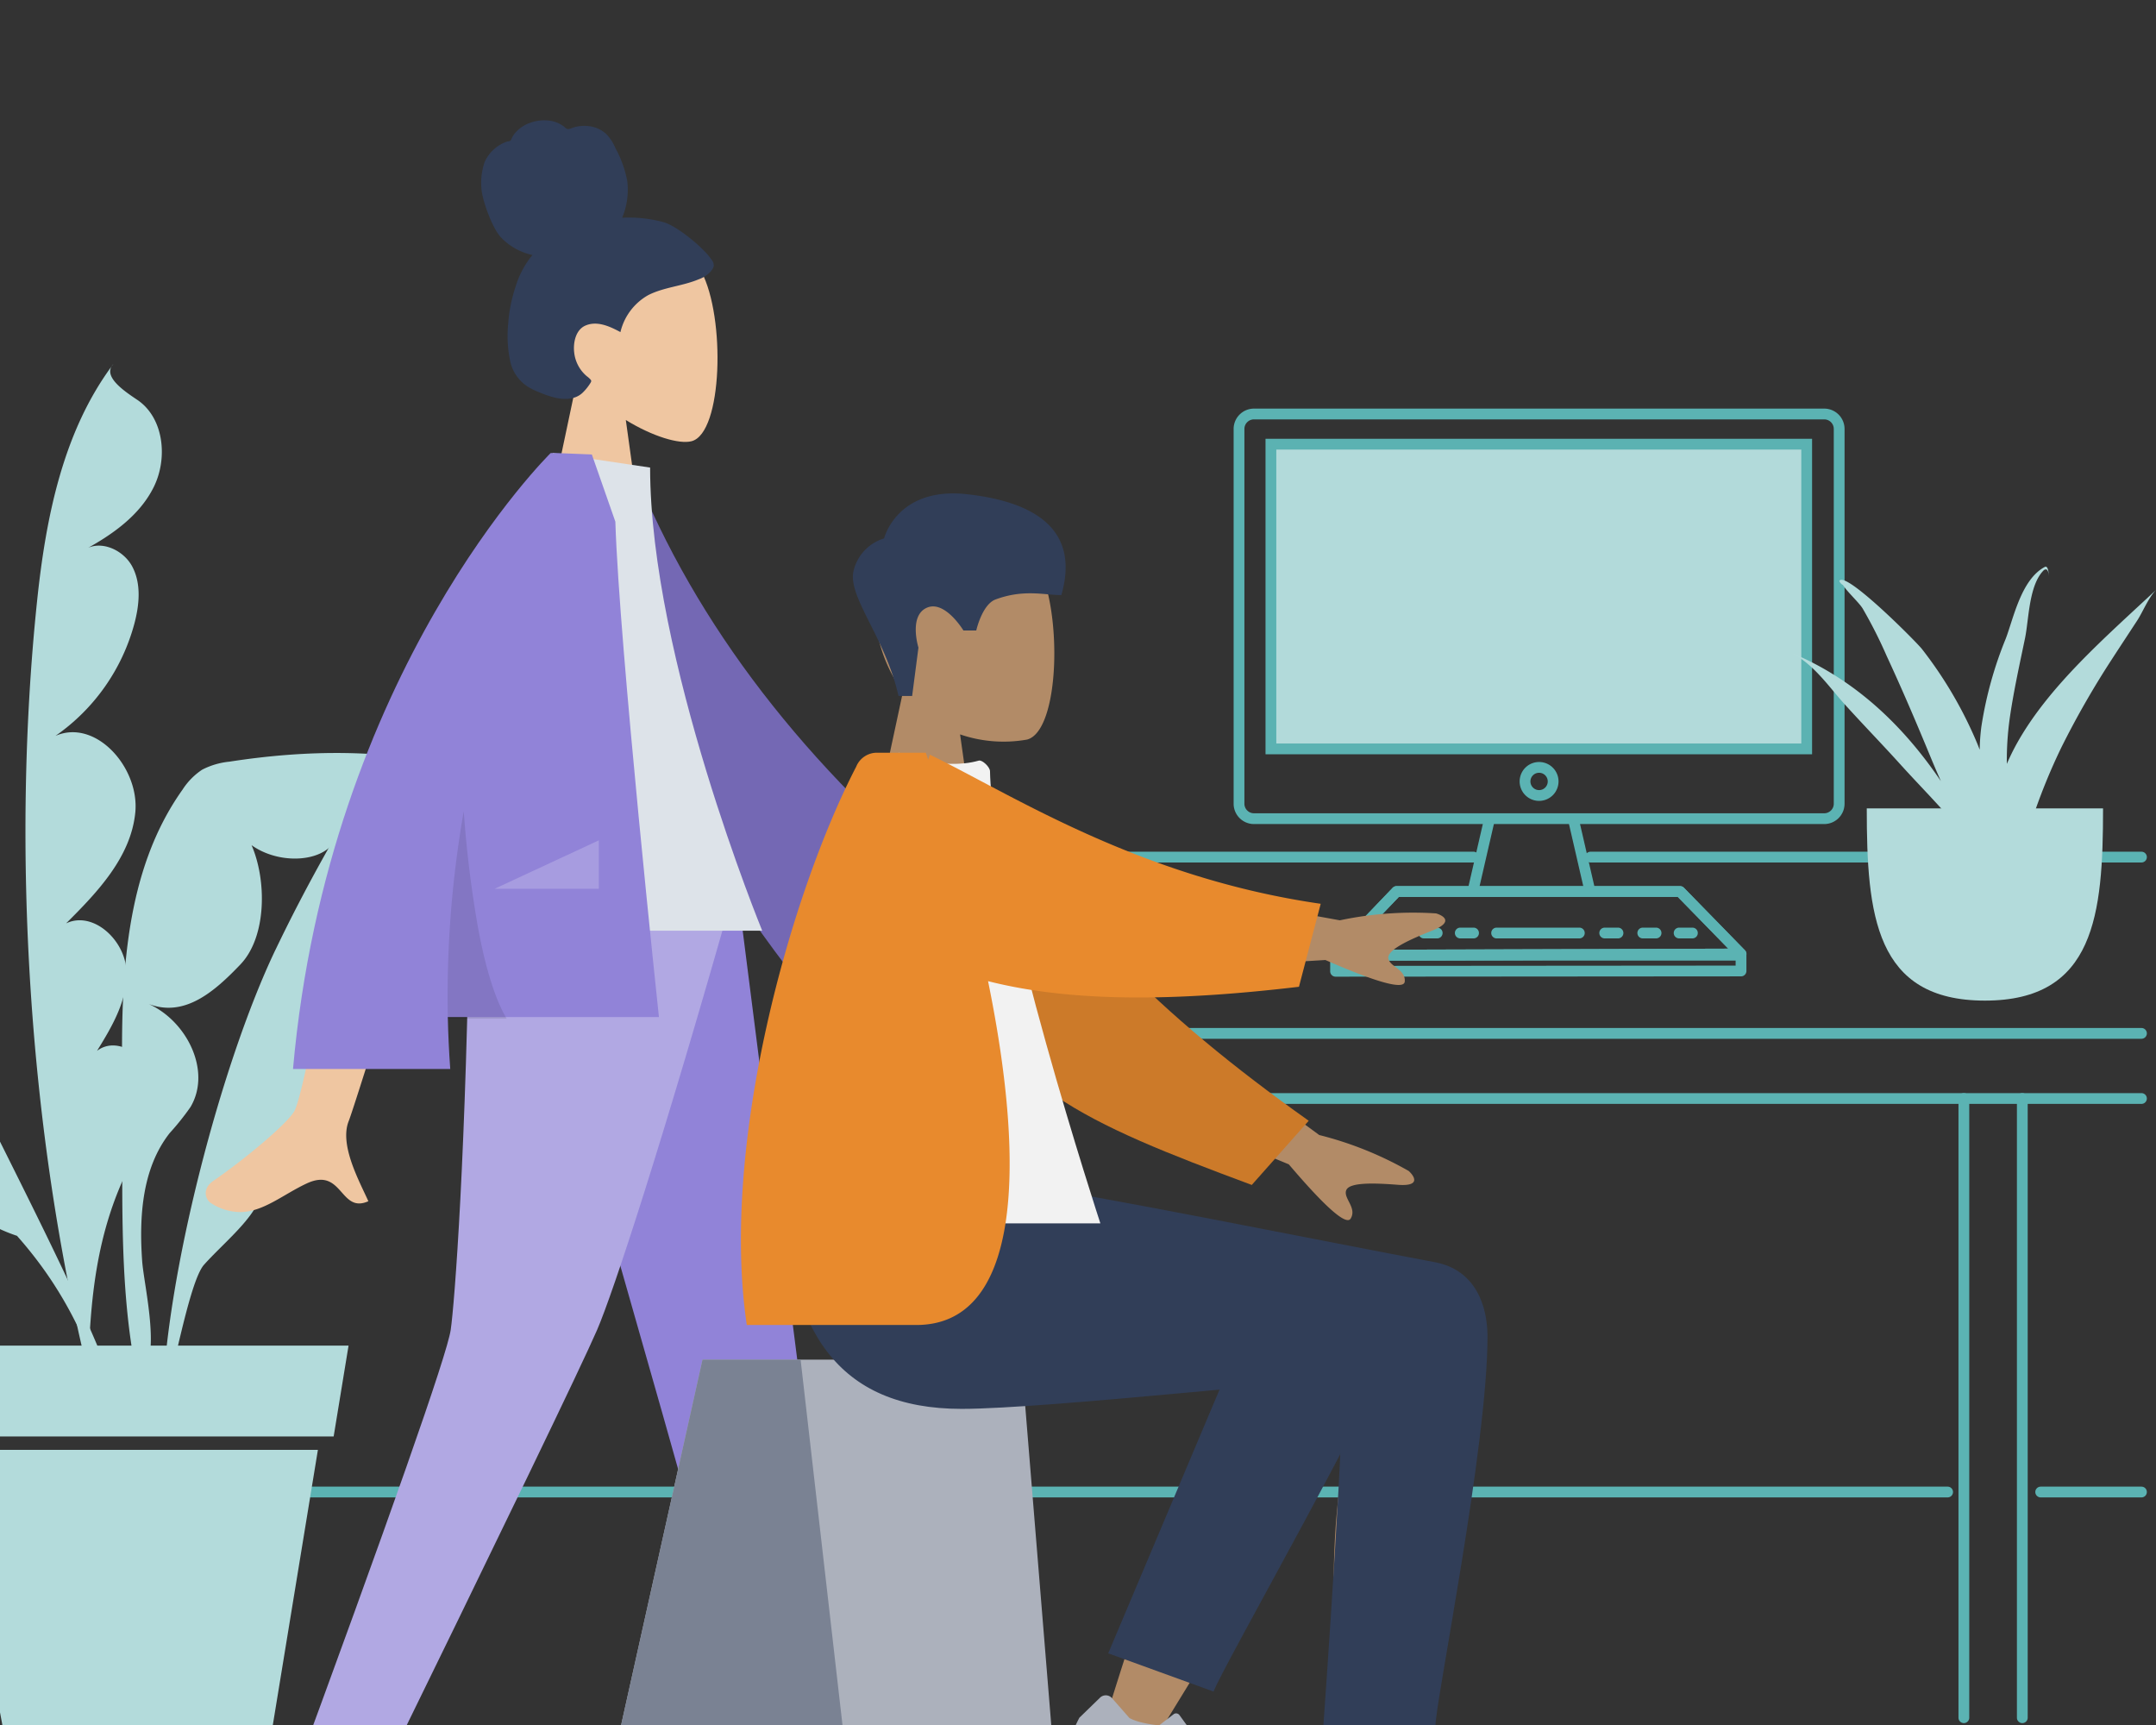 <svg xmlns="http://www.w3.org/2000/svg" xmlns:xlink="http://www.w3.org/1999/xlink" width="400" height="320" viewBox="0 0 400 320">
    <rect x="0" y="0" width="400" height="320" fill="#333333" stroke="none"/>
    <defs>
        <clipPath >
            <rect width="223.451" height="260.361" fill="none" />
        </clipPath>
        <clipPath >
            <rect width="67.609" height="80.49" fill="none" />
        </clipPath>
        <clipPath >
            <rect width="400" height="320" />
        </clipPath>
    </defs>
    <g  clip-path="url(#d)">
        <rect width="400" height="320" fill="transparent" />
        <path d="M-4454.143-6998.219H-4815.48a1,1,0,0,1-1-1,1,1,0,0,1,1-1h361.338a1,1,0,0,1,1,1A1,1,0,0,1-4454.143-6998.219Z" transform="translate(4815.481 7276)" fill="#5bb3b3" />
        <path d="M-4796.788-6998.219h-18.693a1,1,0,0,1-1-1,1,1,0,0,1,1-1h18.693a1,1,0,0,1,1,1A1,1,0,0,1-4796.788-6998.219Z" transform="translate(5194.09 7276)" fill="#5bb3b3" />
        <g transform="translate(-101.559 67.521)">
            <g transform="translate(0)">
                <g clip-path="url(#a)">
                    <path d="M67.75,44.175C69.374,28.563,72.552,12.458,81.926,0c-2.1,2.234,1.861,4.932,4.412,6.638,4.942,3.3,5.732,10.78,3.105,16.133s-7.768,8.938-12.966,11.753c2.943-2.01,7.294-.105,8.97,3.086s1.3,7.078.376,10.558A37.031,37.031,0,0,1,71.174,68.993c7.508-3.285,15.634,5.945,14.818,14.209s-7,14.769-12.84,20.571c4.9-2.352,10.7,2.9,11.16,8.4s-2.538,10.589-5.421,15.247c4.1-3.136,10.287,1.636,10.762,6.839s-2.452,9.984-4.782,14.632c-6.171,12.3-7.308,24.9-7.613,38.35C66.2,142.468,62.991,89.921,67.75,44.175" transform="translate(40.668)" fill="#b3dbdb" />
                    <path d="M93.573,99.272c-6.5-15.051-13.41-30.666-25.941-41.24C48.96,42.276,19.047,41.915,0,57.217a115.281,115.281,0,0,0,38.446-1.8c-.653,6.064-1.045,11.447,5.779,14.549s11.206,6.818,20.74,6c-2.386,3.633-4,8.178-2.676,12.32s6.544,7.07,10.255,4.808c-2.3,5.324-2.6,12,1.042,16.514a9.755,9.755,0,0,0,14.709.347c.841,7.2,2.094,18.513,16.413,23.284,14.889,16.75,15.275,31.826,19.23,32.878C121.8,153.912,98.592,110.89,93.573,99.272" transform="translate(0 28.494)" fill="#b3dbdb" />
                    <path d="M133.618,112.424H52.61l3.16,16.852h75.085Z" transform="translate(32.607 69.678)" fill="#b3dbdb" />
                    <path d="M68.111,183.285h47.406l9.656-58.924H57.062Z" transform="translate(35.366 77.076)" fill="#b3dbdb" />
                    <path d="M76.718,104.76c-.266-18.508.441-38.324,11.178-53.4a12.627,12.627,0,0,1,3.643-3.709,13.965,13.965,0,0,1,5.054-1.489c14.261-2.213,28.994-2.413,42.992,1.1s27.25,10.924,36.343,22.129c-17.068-8.139-35.9-18.4-54.538-15.185-.042,3.184-2.895,4.55-6,7.652s-10.166,3.044-14.682-.207c2.823,6.508,2.831,16.995-2.067,22.126s-10.386,9.855-17.017,7.336c7.09,3.186,11.722,12.461,7.741,19.136a48.138,48.138,0,0,1-3.852,4.816c-5.12,6.52-5.687,15.482-5.1,23.749.335,4.723,3.972,19.254-.938,21.436-3.729-17.463-2.5-37.626-2.758-55.486" transform="translate(47.523 27.612)" fill="#b3dbdb" />
                    <path d="M102.283,93.285c11.512-24.086,26.471-46.336,41.4-68.462,1.3,8.423-5.378,15.762-11.53,21.661,3.717-.3,6.685,3.688,6.578,7.415s-2.391,7.028-4.885,9.8a51.811,51.811,0,0,1-15.935,11.97c3.345.949,12.6-2,10.723,10.6a79.442,79.442,0,0,1-19.794,15.759c5.707.494,8.617,7.867,6.766,13.289s-6.7,9.161-11.308,12.57q-5.685,4.211-11.371,8.418c2.235.368,6.434-3.393,6.708,1.1s-6.61,9.832-10.608,14.3c-2.865,3.2-6.006,22.129-7.73,25.964.609-23.775,10.828-63.15,20.981-84.392" transform="translate(50.39 15.385)" fill="#b3dbdb" />
                </g>
            </g>
        </g>
        <path d="M-4723.643-7010.3h-102.209a1,1,0,0,1-1-1,1,1,0,0,1,1-1h102.209a1,1,0,0,1,1,1A1,1,0,0,1-4723.643-7010.3Z" transform="translate(5120.945 7170.299)" fill="#5bb3b3" />
        <path d="M-4723.643-7010.3h-102.209a1,1,0,0,1-1-1,1,1,0,0,1,1-1h102.209a1,1,0,0,1,1,1A1,1,0,0,1-4723.643-7010.3Z" transform="translate(4997.03 7170.299)" fill="#5bb3b3" />
        <path d="M136.552,220.5a1,1,0,0,1-1-1v-2.979a1,1,0,0,1,1-1h75.224a1,1,0,0,1,1,1v2.922a1,1,0,0,1-1,1l-75.224.057Zm1-2.979v.979l73.224-.056v-.923Z" transform="translate(111.234 -39.319)" fill="#5bb3b3" />
        <path d="M215.316,140.232H109.52a3.777,3.777,0,0,1-3.773-3.773V66.936a3.777,3.777,0,0,1,3.773-3.773h105.8a3.777,3.777,0,0,1,3.773,3.773v69.523A3.777,3.777,0,0,1,215.316,140.232ZM109.52,65.163a1.775,1.775,0,0,0-1.773,1.773v69.523a1.775,1.775,0,0,0,1.773,1.773h105.8a1.775,1.775,0,0,0,1.773-1.773V66.936a1.775,1.775,0,0,0-1.773-1.773Z" transform="translate(123.126 12.636)" fill="#5bb3b3" />
        <g opacity="0.996">
            <path d="M0,0H99.4V56.527H0Z" transform="translate(235.792 82.397)" fill="#b3dbdb" />
            <path d="M-1-1H100.4V57.527H-1ZM98.4,1H1V55.527H98.4Z" transform="translate(235.792 82.397)" fill="#5bb3b3" />
        </g>
        <path d="M197.649,179.457a3.607,3.607,0,1,1,3.606-3.608A3.612,3.612,0,0,1,197.649,179.457Zm0-5.215a1.607,1.607,0,1,0,1.606,1.607A1.609,1.609,0,0,0,197.649,174.242Z" transform="translate(87.897 -30.887)" fill="#5bb3b3" />
        <path d="M136.552,224.379a1,1,0,0,1-.722-1.692l11.314-11.814a1,1,0,0,1,.722-.308h52.6a1,1,0,0,1,.716.3l11.314,11.589a1,1,0,0,1-.713,1.7l-75.224.225Zm11.741-11.814-9.392,9.807,70.508-.211-9.369-9.6Z" transform="translate(111.234 -46.179)" fill="#5bb3b3" />
        <path d="M136.552,224.379a1,1,0,0,1-.722-1.692l11.314-11.814a1,1,0,0,1,.722-.308h52.6a1,1,0,0,1,.716.3l11.314,11.589a1,1,0,0,1-.713,1.7l-75.224.225Zm11.741-11.814-9.392,9.807,70.508-.211-9.369-9.6Z" transform="translate(111.234 -46.179)" fill="#5bb3b3" />
        <path d="M2.463,1H0A1,1,0,0,1-1,0,1,1,0,0,1,0-1H2.463a1,1,0,0,1,1,1A1,1,0,0,1,2.463,1Z" transform="translate(257.117 173.081)" fill="#5bb3b3" />
        <path d="M2.463,1H0A1,1,0,0,1-1,0,1,1,0,0,1,0-1H2.463a1,1,0,0,1,1,1A1,1,0,0,1,2.463,1Z" transform="translate(264.179 173.081)" fill="#5bb3b3" />
        <path d="M2.463,1H0A1,1,0,0,1-1,0,1,1,0,0,1,0-1H2.463a1,1,0,0,1,1,1A1,1,0,0,1,2.463,1Z" transform="translate(270.924 173.081)" fill="#5bb3b3" />
        <path d="M2.463,1H0A1,1,0,0,1-1,0,1,1,0,0,1,0-1H2.463a1,1,0,0,1,1,1A1,1,0,0,1,2.463,1Z" transform="translate(297.722 173.081)" fill="#5bb3b3" />
        <path d="M2.463,1H0A1,1,0,0,1-1,0,1,1,0,0,1,0-1H2.463a1,1,0,0,1,1,1A1,1,0,0,1,2.463,1Z" transform="translate(304.785 173.081)" fill="#5bb3b3" />
        <path d="M2.463,1H0A1,1,0,0,1-1,0,1,1,0,0,1,0-1H2.463a1,1,0,0,1,1,1A1,1,0,0,1,2.463,1Z" transform="translate(311.529 173.081)" fill="#5bb3b3" />
        <path d="M15.345,1H0A1,1,0,0,1-1,0,1,1,0,0,1,0-1H15.345a1,1,0,0,1,1,1A1,1,0,0,1,15.345,1Z" transform="translate(277.668 173.081)" fill="#5bb3b3" />
        <path d="M-4615.816-7010.3h-210.035a1,1,0,0,1-1-1,1,1,0,0,1,1-1h210.035a1,1,0,0,1,1,1A1,1,0,0,1-4615.816-7010.3Z" transform="translate(5013.119 7203)" fill="#5bb3b3" />
        <path d="M-4642.269-6998.219h-173.212a1,1,0,0,1-1-1,1,1,0,0,1,1-1h173.212a1,1,0,0,1,1,1A1,1,0,0,1-4642.269-6998.219Z" transform="translate(5039.571 7203)" fill="#5bb3b3" />
        <path d="M-4729.869-7030.989l-1.949-.449,3.206-13.918,1.949.449Z" transform="translate(5004 7197)" fill="#5bb3b3" />
        <path d="M-4728.612-7030.989l-3.206-13.918,1.949-.449,3.206,13.918Z" transform="translate(5022.73 7197)" fill="#5bb3b3" />
        <g transform="translate(38.166 22.314)">
            <g transform="translate(51.13 0)">
                <g transform="translate(11.432 20.959)">
                    <path d="M0,57.161,6.372,27.007C2.819,22.772.413,17.581.815,11.765,1.973-4.992,24.948-1.305,29.417,7.152s3.938,29.911-1.837,31.423c-2.3.6-7.211-.874-12.2-3.93L18.51,57.161Z" transform="translate(0 0)" fill="#efc6a1" />
                </g>
                <path d="M33.938,18.941a24.346,24.346,0,0,0-7.806-.863,13.425,13.425,0,0,0,.95-6.786,20.681,20.681,0,0,0-2.2-6.135A8.394,8.394,0,0,0,23.253,2.62,5.561,5.561,0,0,0,20.619,1.2a7.049,7.049,0,0,0-3.035,0c-.441.093-.837.294-1.27.407s-.658-.162-.98-.441A5.549,5.549,0,0,0,12.442.046,7.458,7.458,0,0,0,9.15.44,6.442,6.442,0,0,0,6.409,2.2a4.6,4.6,0,0,0-.821,1.259c-.08.191-.093.3-.284.375s-.383.067-.565.128a7.108,7.108,0,0,0-4.087,3.7A11.744,11.744,0,0,0,.01,12.488c.062,2.011,1.878,7.26,3.577,9.174a11.411,11.411,0,0,0,5.9,3.33A16.867,16.867,0,0,0,6.4,30.737a28.114,28.114,0,0,0-1.41,6.978,22.777,22.777,0,0,0,.35,6.88A7.456,7.456,0,0,0,8.676,49.45a15.923,15.923,0,0,0,2.566,1.205,16.893,16.893,0,0,0,2.644.847c1.718.355,3.7.294,5.022-1.073a9.428,9.428,0,0,0,1.35-1.715c.125-.217.2-.358.049-.57A4.077,4.077,0,0,0,19.6,47.5a6.7,6.7,0,0,1-2.368-4.435c-.211-1.821.278-4.17,2.048-4.965,2.185-.981,4.591.145,6.533,1.194a10.682,10.682,0,0,1,5.177-6.872c2.939-1.478,6.312-1.651,9.333-2.92a5.568,5.568,0,0,0,2.168-1.379,2.8,2.8,0,0,0,.623-1.019,1.65,1.65,0,0,0-.432-1.28C41.386,23.8,36.487,19.719,33.938,18.941Z" transform="translate(0 0)" fill="#313e58" />
            </g>
            <g transform="translate(13.023 140.998)">
                <path d="M0,0,28.179,98.886l20.56,72.884h15L41.886,0Z" transform="translate(43.526 0)" fill="#9183d8" />
                <path d="M34.6,0c-.652,50.967-2.874,78.766-3.559,83.4S20.011,117.485,0,171.771H15.534Q53.747,93.654,58.2,83.4C61.164,76.558,70.319,48.759,84.108,0Z" transform="translate(1.388)" fill="#b1a8e3" />
                <g transform="translate(0 169.579)">
                    <path d="M0,16.322.777,0H17.1C28.709,8.161,47.412,13.213,47.412,13.213v3.109H17.877l-10.1-1.554v1.554Z" fill="#313e58" />
                </g>
                <g transform="translate(90.505 169.579)">
                    <path d="M0,16.322.777,0H17.1C28.709,8.161,47.412,13.213,47.412,13.213v3.109H17.877l-10.1-1.554v1.554Z" fill="#313e58" />
                </g>
            </g>
            <g transform="translate(0 61.732)">
                <path d="M.954,69.853c-.867-.535-1.817-2.549.478-4.123,5.719-3.922,13.96-10.784,15.074-13.044,2.278-4.62,10.034-49.657,10.034-49.657l16.242.064S27.738,51.656,26.539,54.627c-1.8,4.457,2.008,11.245,3.635,14.893-2.565,1.148-3.757-.318-5.062-1.783-1.391-1.562-2.911-3.124-6.361-1.519-4.415,2.054-8.065,5.315-12.417,5.315A10.1,10.1,0,0,1,.954,69.853Zm138.9-43.7-22.9-13.5L124.267,0l22.018,21.479a66.732,66.732,0,0,1,15.747,9.052c.921,1.11,1.922,3.237-2.407,2.285s-8.927-1.758-9.74-.35,1.584,3.565.08,5.409a.569.569,0,0,1-.461.22Q147.431,38.1,139.849,26.152Z" transform="translate(0 69.27)" fill="#efc6a1" />
                <path d="M0,1.734,6.595,0q21.07,41.681,67.243,73.212L54.44,101.48C22.789,70.484,2.061,37.461,0,1.734Z" transform="matrix(0.996, 0.087, -0.087, 0.996, 72.848, 2.417)" fill="#7468b4" />
                <path d="M0,88.606H59.848S39.05,38.037,39.05,2.69L21,0C6.809,22.819,2.8,50.913,0,88.606Z" transform="translate(43.399 0)" fill="#dde3e9" />
                <path d="M0,114.255C6.545,40.413,47.8,0,47.8,0l.014.012L47.825,0H49c2.115.073,6.443.262,6.443.262l4.362,12.467c.693,22.8,8.084,91.892,8.084,91.892H28.719q.1,4.752.451,9.633Z" transform="translate(16.196)" fill="#9183d8" />
                <path d="M10.962,38.472H.048A198.576,198.576,0,0,1,3,0,209.009,209.009,0,0,0,5.634,21.518c1.422,7.7,3.214,13.405,5.327,16.953Z" transform="translate(44.873 66.456)" fill="rgba(0,0,0,0.1)" />
                <path d="M0,8.993,19.345,0V8.993Z" transform="translate(53.59 71.84)" fill="rgba(255,255,255,0.2)" />
            </g>
        </g>
        <g transform="translate(109.177 95.247)">
            <g transform="translate(49.059 -3.717)">
                <g transform="translate(3.25 5.647)">
                    <path d="M0,59.307l6.029-28.1a28.16,28.16,0,0,1-5.17-19C2.079-5.179,26.281-1.354,30.988,7.421s4.149,31.034-1.935,32.6a24.864,24.864,0,0,1-12.417-.964L19.5,59.307Z" transform="translate(0 0)" fill="#b28b67" />
                </g>
                <path d="M8.464,37.631C6.017,26.744-.955,19.322.11,14.456A8.283,8.283,0,0,1,5.786,8.4S8.17-1.244,21.168.2,42.1,7.035,38.674,18.913c-3.149,0-6.951-1.139-12.208.812-2.5.929-3.579,5.76-3.579,5.76H20.51s-3.459-5.734-6.82-4.214-1.528,7.383-1.528,7.383l-1.17,8.976Z" transform="translate(0 -0.05)" fill="#313e58" />
            </g>
            <g transform="translate(0 124.809)">
                <g transform="translate(0 32.169)">
                    <path d="M21.157,0H80.329l7.753,94.976H0Z" fill="#acb1bc" />
                    <path d="M21.157,0h18.2L50.248,94.976H0Z" fill="#7a8293" />
                </g>
                <path d="M43.759,108.417c-.767-9.689-2.191-43.233-.766-58.759.6-6.554,1.251-12.788,1.888-18.326C31.2,55.931,8.821,91.916,8.821,91.916L0,87.886S10.39,53.653,17.04,39.551c7.59-16.1,14.707-29.883,17.7-34.739C39.454-2.825,47.656-.16,51.989,4.463,58.3.675,68.883,5.542,68.875,10.96c-.022,16.211-14.816,92.612-15.588,97.441a5.245,5.245,0,0,1-5.264,4.117A4.091,4.091,0,0,1,43.759,108.417Z" transform="translate(95.8 11.434)" fill="#b28b67" />
                <path d="M0,85.663,3.92,7.913c2.825-13.444,26.736-7.2,26.726,0C30.624,24.27,20.8,80.774,20.792,85.647Z" transform="translate(125.729 6.15) rotate(20)" fill="#313e58" />
                <g transform="translate(95.961 90.129) rotate(30)">
                    <path d="M3.426,3.6A1.532,1.532,0,0,0,1.462,4.633L0,9.784A49.205,49.205,0,0,0,.69,15.83h43.2s1.684-5.567-1.944-6.011-6.028-.8-6.028-.8L15.84.067a.766.766,0,0,0-1.02.408L13.529,3.605S10.17,5.172,8.07,5.172Z" transform="translate(0 0)" fill="#acb1bc" />
                </g>
                <g transform="translate(136.336 111.315)">
                    <path d="M3.426,3.933A1.532,1.532,0,0,0,1.462,4.965L0,10.116a49.205,49.205,0,0,0,.69,6.047h43.2s1.684-5.567-1.944-6.011-6.028-.8-6.028-.8L15.84.4a.766.766,0,0,0-1.02.408L13.529,3.937S10.17,5.5,8.07,5.5Z" transform="translate(0 -0.332)" fill="#acb1bc" />
                </g>
                <path d="M130.8,27.905c0,20.349-9.664,67.814-9.67,72.294l-20.792.016S104.9,36.687,103.575,36s-54.42,5.3-70.344,5.3C10.27,41.3.771,26.823,0,0H45.486C54.747.991,103.056,10.735,121,14.084,128.677,15.518,130.8,22.3,130.8,27.905Z" transform="translate(35.999)" fill="#313e58" />
            </g>
            <g transform="translate(28.285 28.13)">
                <path d="M24.194,92.618,0,82.586,5.4,69.234,29.833,87.176a65.751,65.751,0,0,1,16.609,6.674c1.05.957,2.319,2.9-2.037,2.561s-8.951-.491-9.553.994,2.035,3.262.82,5.267a.578.578,0,0,1-.53.286Q32.995,102.957,24.194,92.618Zm6.783-37.907L4.834,56.3l-1-14.368L33.66,47.347a65.764,65.764,0,0,1,17.853-1.282c1.363.4,3.353,1.585-.708,3.193s-8.261,3.483-8.149,5.081,3.258,2.04,3.046,4.374q-.057.628-1.151.628Q41.583,59.343,30.977,54.711Z" transform="translate(77.456 0)" fill="#b28b67" />
                <path d="M10.333,0C29.605,20.519,53.111,33.909,85.169,45.786L78.05,60.021C44.973,56.9,27.29,54.412,13.427,33.861,9.948,28.7,3.727,10.956,0,1.74Z" transform="matrix(0.966, 0.259, -0.259, 0.966, 34.927, 18.244)" fill="#cc7a29" />
                <path d="M0,87.316H58.977S38.938,26.2,38.5,3.425c-.015-.774-1.444-2.138-2.077-1.96C29.488,3.425,21.578,0,21.578,0,7.6,22.487,2.761,50.172,0,87.316Z" transform="translate(7.713 16.256)" fill="#f2f2f2" />
                <path d="M1.089,113.056C-3.905,79.492,9.22,32.954,21.39,9.48a4.148,4.148,0,0,1,3.785-2.587h9.137c.144.435.287.865.43,1.3q.158-.463.313-.936c15.091,7.325,38.75,22.8,72.512,27.662l-4.034,15.395c-20.916,2.474-41.15,3.166-57.681-1.043,7.292,35.753,5.617,63.785-13.316,63.785Z" transform="translate(0 9.363)" fill="#e88a2d" />
            </g>
        </g>
        <g transform="translate(332.391 105.13)">
            <g transform="translate(0 0)" clip-path="url(#b)">
                <path d="M19,61.068c0,19.694,1.52,35.66,21.919,35.66s21.919-15.966,21.919-35.66" transform="translate(-5.052 -16.238)" fill="#b3dbdb" />
                <path d="M41.935,32.542a41.785,41.785,0,0,0-2,4.038,56.483,56.483,0,0,1,.548-8.538c.711-4.931,1.8-9.837,2.819-14.733.734-3.519.688-9.841,3.473-12.646.764-.6.945.584.945,1.1.01.109,0-2.106-.744-1.721-4.4,2.327-5.834,9.645-7.245,13.309A71.764,71.764,0,0,0,35.2,29.731a37.449,37.449,0,0,0-.3,4.214c-.147-.375-.294-.753-.446-1.127A76.449,76.449,0,0,0,24.194,15.279C23.14,13.928,9.892.6,8.855,2.643a1.394,1.394,0,0,0,.643.734c.019.022.02.01.009-.023.778,1.285,2.991,3.27,3.679,4.4a85.817,85.817,0,0,1,4.452,8.792c2.894,6.235,5.579,12.532,8.181,18.844.606,1.468,1.238,2.932,1.881,4.389C21.058,29.98,12.2,21.085,0,15.994c4.166,2.168,6.9,6.246,9.711,9.368,3.393,3.766,6.967,7.431,10.367,11.193,4.01,4.438,8.728,9.111,12.585,14.021C36.4,58.6,40.029,66.626,42.269,75.058c-.918-2.913-.073-6.939-.229-10a68.953,68.953,0,0,0-.784-7.257,15.13,15.13,0,0,1,1.061,3.185c-.168-1.7-.361-3.382-.569-5.059.534-1.57,1.057-3.035,1.411-4.242a110.465,110.465,0,0,1,6.914-18.206,163.322,163.322,0,0,1,9.244-16.15C60.9,14.886,62.511,12.447,64.11,10c1.046-1.6,2.042-4.16,3.5-5.692-9.414,8.8-19.7,17.667-25.674,28.23" transform="translate(0 0)" fill="#b3dbdb" />
            </g>
        </g>
        <path d="M-4623.962-6877.352a1,1,0,0,1-1-1v-114.867a1,1,0,0,1,1-1,1,1,0,0,1,1,1v114.867A1,1,0,0,1-4623.962-6877.352Z" transform="translate(4999.158 7197)" fill="#5bb3b3" />
        <path d="M-4623.962-6877.352a1,1,0,0,1-1-1v-114.867a1,1,0,0,1,1-1,1,1,0,0,1,1,1v114.867A1,1,0,0,1-4623.962-6877.352Z" transform="translate(4988.316 7197)" fill="#5bb3b3" />
    </g>
</svg>